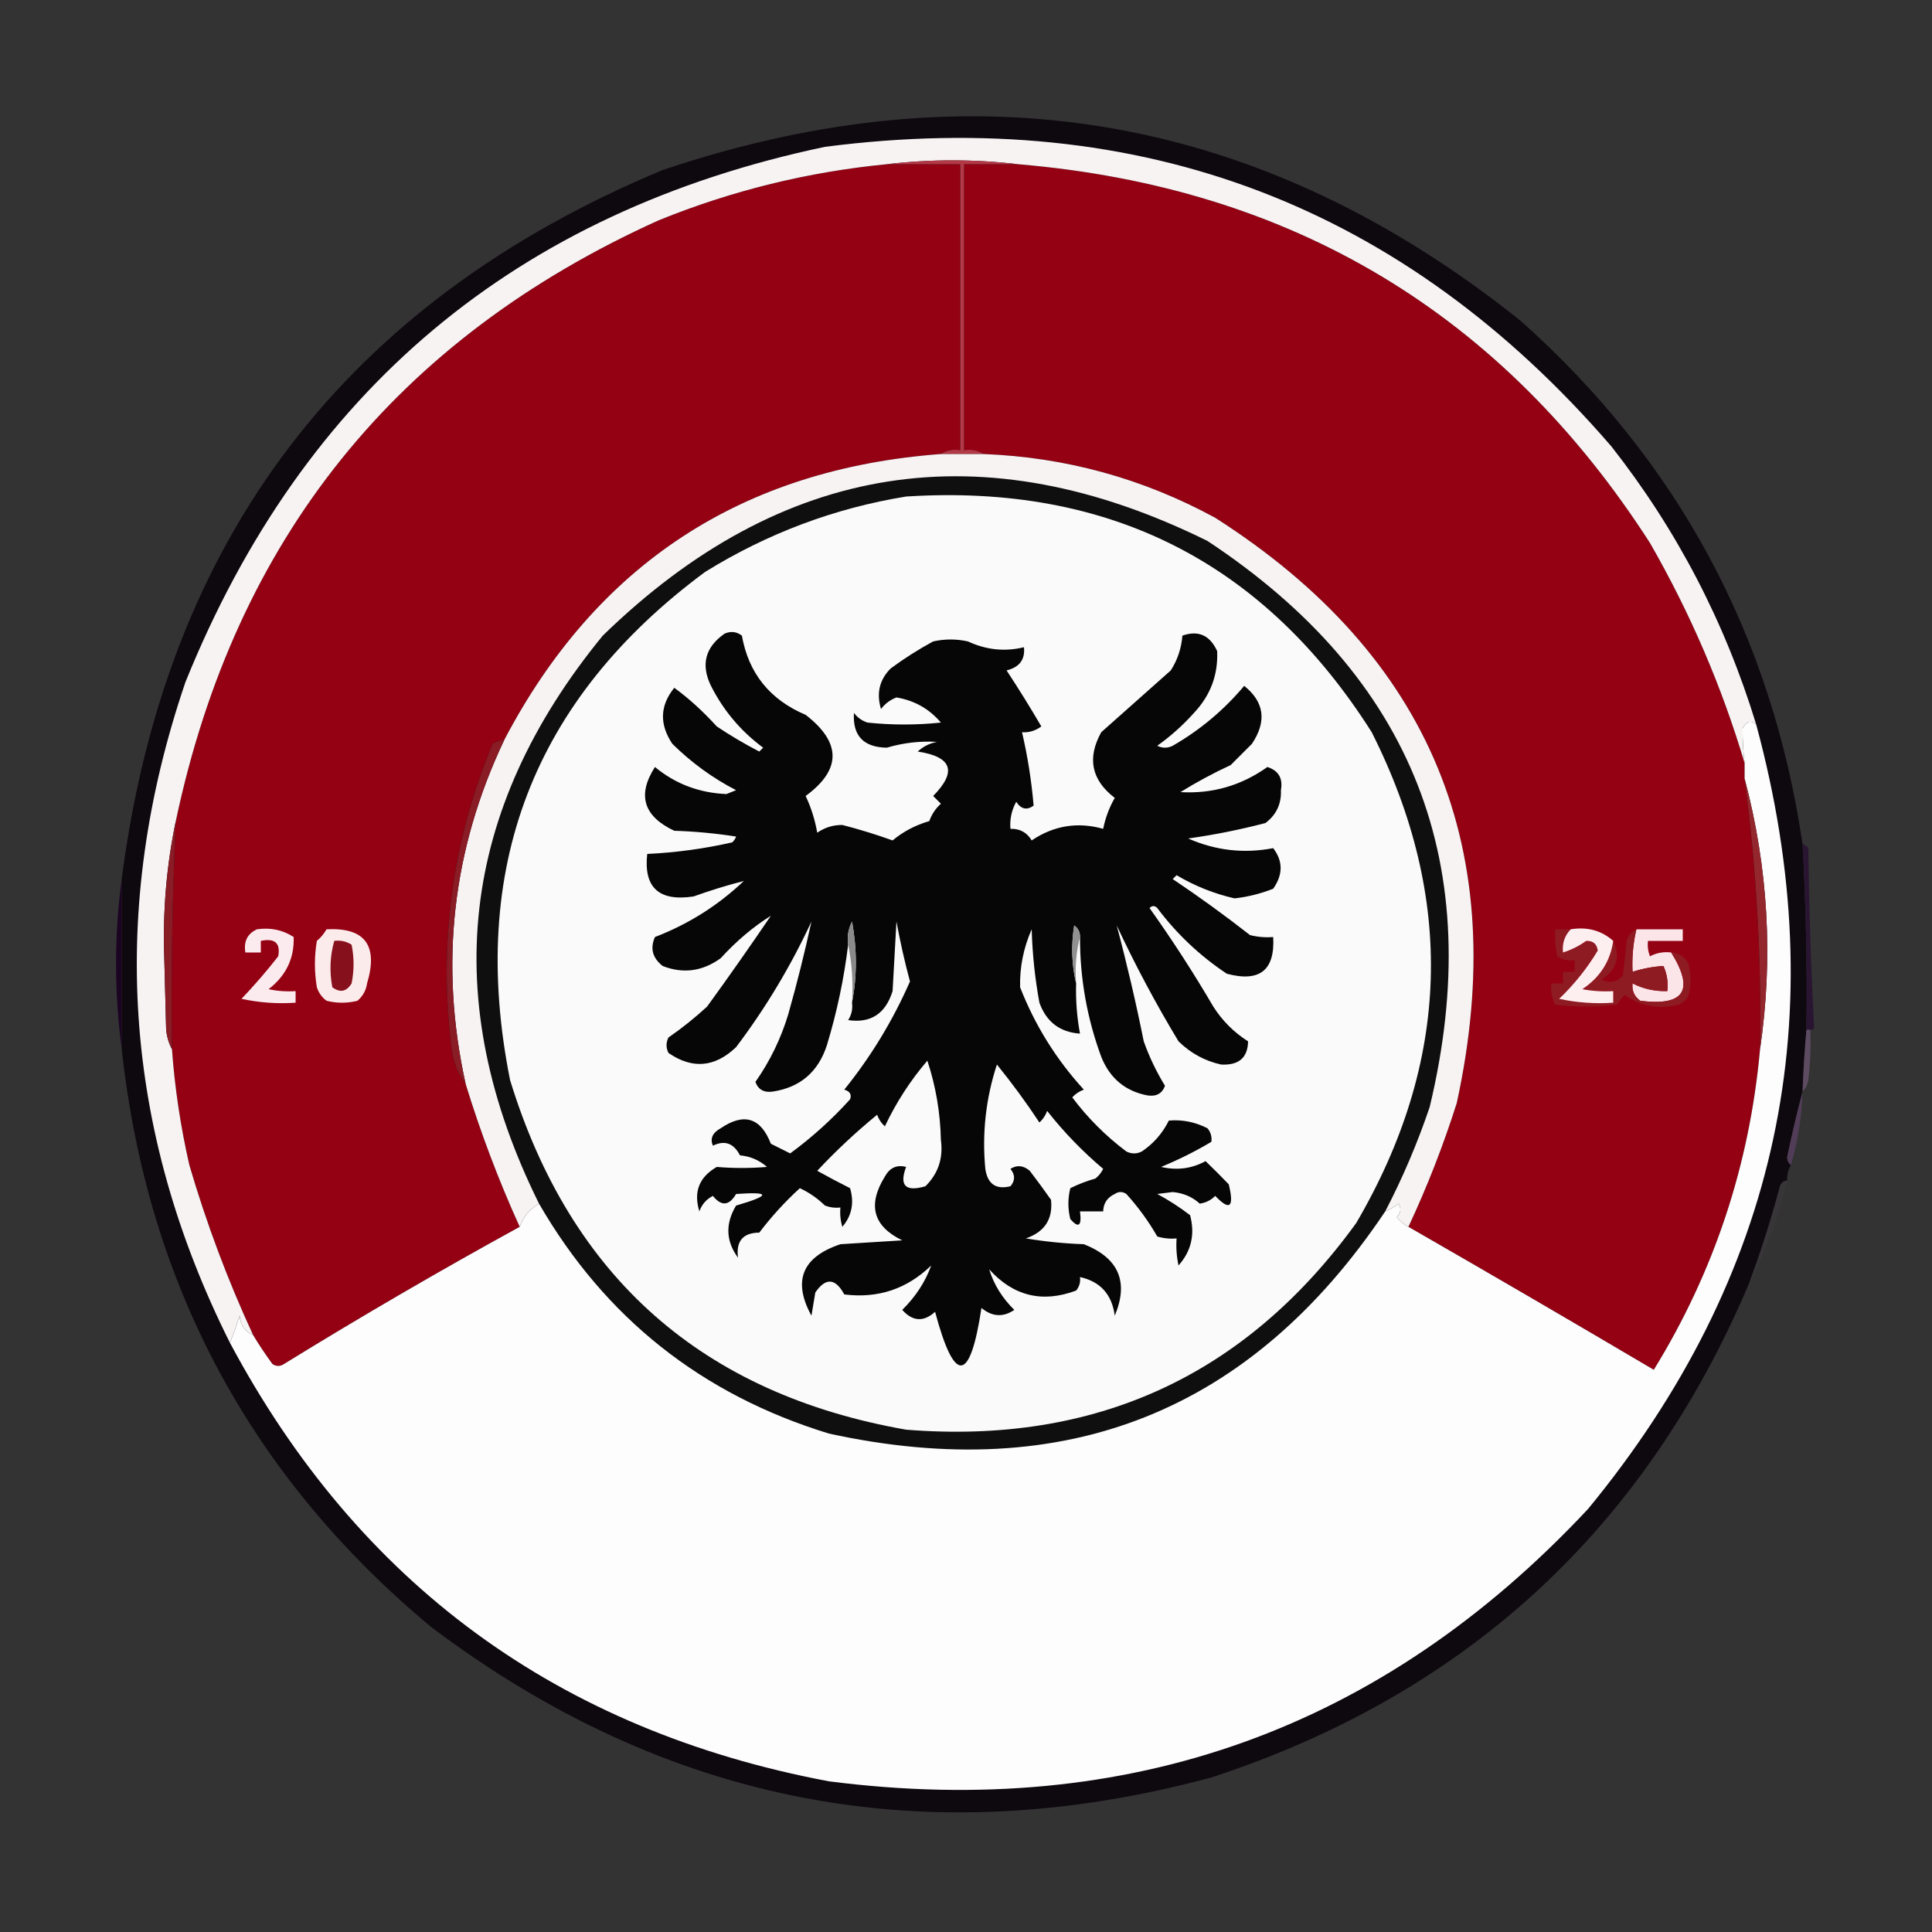 <?xml version="1.0" encoding="UTF-8"?>
<!DOCTYPE svg PUBLIC "-//W3C//DTD SVG 1.1//EN" "http://www.w3.org/Graphics/SVG/1.1/DTD/svg11.dtd">
<svg xmlns="http://www.w3.org/2000/svg" version="1.1" width="500px" height="500px" style="shape-rendering:geometricPrecision; text-rendering:geometricPrecision; image-rendering:optimizeQuality; fill-rule:evenodd; clip-rule:evenodd" xmlns:xlink="http://www.w3.org/1999/xlink">
<rect width="100%" height="100%" fill="#333333" stroke="none"/>
<g><path style="opacity:0.976" fill="#0e080f" d="M 466.5,218.5 C 467.386,234.481 467.719,250.481 467.5,266.5C 467.02,271.822 466.687,277.155 466.5,282.5C 465.043,288.002 463.71,293.669 462.5,299.5C 462.543,300.416 462.876,301.083 463.5,301.5C 462.766,302.708 462.433,304.041 462.5,305.5C 461.414,305.62 460.747,306.287 460.5,307.5C 458.223,315.997 455.556,324.33 452.5,332.5C 425.482,396.016 379.149,438.516 313.5,460C 239.669,479.92 172.336,466.92 111.5,421C 64.78,382.069 38.113,332.235 31.5,271.5C 31.5,256.833 31.5,242.167 31.5,227.5C 42.861,139.316 89.528,78.149 171.5,44C 252.757,16.653 326.757,29.653 393.5,83C 434.208,119.243 458.541,164.409 466.5,218.5 Z"/></g>
<g><path style="opacity:1" fill="#940113" d="M 263.5,42.5 C 334.311,48.468 388.811,81.135 427,140.5C 437.429,158.65 445.596,177.65 451.5,197.5C 451.5,198.833 451.5,200.167 451.5,201.5C 454.56,224.699 455.894,248.033 455.5,271.5C 452.806,301.416 443.639,329.083 428,354.5C 406.86,342.017 385.694,329.684 364.5,317.5C 369.334,307.179 373.5,296.512 377,285.5C 391.259,220.227 370.425,169.727 314.5,134C 295.782,123.821 275.782,118.321 254.5,117.5C 253.081,116.549 251.415,116.216 249.5,116.5C 249.5,91.833 249.5,67.167 249.5,42.5C 254.167,42.5 258.833,42.5 263.5,42.5 Z"/></g>
<g><path style="opacity:1" fill="#940113" d="M 229.5,42.5 C 235.833,42.5 242.167,42.5 248.5,42.5C 248.5,67.167 248.5,91.833 248.5,116.5C 246.585,116.216 244.919,116.549 243.5,117.5C 192.018,121.354 154.352,146.02 130.5,191.5C 129.417,191.539 128.417,191.873 127.5,192.5C 116.88,217.986 113.38,244.653 117,272.5C 117.638,275.601 118.805,278.268 120.5,280.5C 124.38,293.14 129.046,305.474 134.5,317.5C 113.894,328.805 93.561,340.639 73.5,353C 72.5,353.667 71.5,353.667 70.5,353C 68.686,350.521 67.019,348.021 65.5,345.5C 58.923,331.272 53.423,316.606 49,301.5C 46.74,291.605 45.24,281.605 44.5,271.5C 44.272,251.817 44.605,232.15 45.5,212.5C 60.906,139.503 102.573,87.669 170.5,57C 189.466,49.307 209.133,44.474 229.5,42.5 Z"/></g>
<g><path style="opacity:1" fill="#0f0f0f" d="M 358.5,313.5 C 323.835,365.237 275.835,384.404 214.5,371C 181.597,360.91 156.597,341.076 139.5,311.5C 113.381,258.801 118.881,209.801 156,164.5C 202.259,119.486 254.426,111.319 312.5,140C 365.803,175.214 384.969,224.047 370,286.5C 366.834,295.845 363.001,304.845 358.5,313.5 Z"/></g>
<g><path style="opacity:1" fill="#fafafa" d="M 234.5,128.5 C 286.97,125.15 327.137,145.484 355,189.5C 376.691,232.542 375.357,274.875 351,316.5C 322.338,356.076 283.505,373.909 234.5,370C 181.827,360.753 147.66,330.587 132,279.5C 121.103,224.826 137.936,180.992 182.5,148C 198.654,138.009 215.987,131.509 234.5,128.5 Z"/></g>
<g><path style="opacity:1" fill="#f7f3f3" d="M 454.5,187.5 C 453.12,186.294 451.953,186.627 451,188.5C 450.956,191.475 451.123,194.475 451.5,197.5C 445.596,177.65 437.429,158.65 427,140.5C 388.811,81.135 334.311,48.468 263.5,42.5C 252.167,41.167 240.833,41.167 229.5,42.5C 209.133,44.474 189.466,49.307 170.5,57C 102.573,87.669 60.906,139.503 45.5,212.5C 43.112,223.899 42.112,235.566 42.5,247.5C 42.667,253.833 42.833,260.167 43,266.5C 43.198,268.382 43.698,270.048 44.5,271.5C 45.24,281.605 46.74,291.605 49,301.5C 53.423,316.606 58.923,331.272 65.5,345.5C 63.39,344.547 62.223,342.881 62,340.5C 61.256,342.9 60.423,345.233 59.5,347.5C 31.822,292.241 27.988,235.241 48,176.5C 78.525,100.982 133.691,54.815 213.5,38C 295.421,27.41 363.254,53.244 417,115.5C 433.952,137.066 446.452,161.066 454.5,187.5 Z"/></g>
<g><path style="opacity:1" fill="#b43947" d="M 229.5,42.5 C 240.833,41.167 252.167,41.167 263.5,42.5C 258.833,42.5 254.167,42.5 249.5,42.5C 249.5,67.167 249.5,91.833 249.5,116.5C 251.415,116.216 253.081,116.549 254.5,117.5C 250.833,117.5 247.167,117.5 243.5,117.5C 244.919,116.549 246.585,116.216 248.5,116.5C 248.5,91.833 248.5,67.167 248.5,42.5C 242.167,42.5 235.833,42.5 229.5,42.5 Z"/></g>
<g><path style="opacity:1" fill="#060606" d="M 279.5,242.5 C 279.539,241.244 279.039,240.244 278,239.5C 277.184,244.684 277.35,249.684 278.5,254.5C 278.372,258.881 278.705,263.215 279.5,267.5C 274.302,267.143 270.802,264.476 269,259.5C 267.848,253.23 267.182,246.897 267,240.5C 264.878,245.315 263.878,250.315 264,255.5C 267.854,265.355 273.354,274.188 280.5,282C 279.328,282.419 278.328,283.085 277.5,284C 281.5,289.333 286.167,294 291.5,298C 292.833,298.667 294.167,298.667 295.5,298C 298.52,295.977 300.854,293.31 302.5,290C 305.985,289.703 309.318,290.369 312.5,292C 313.337,293.011 313.67,294.178 313.5,295.5C 309.437,297.929 305.103,300.095 300.5,302C 304.59,302.954 308.423,302.454 312,300.5C 313.979,302.395 315.979,304.395 318,306.5C 319.454,312.468 318.288,313.468 314.5,309.5C 313.389,310.611 312.055,311.278 310.5,311.5C 308.594,309.758 306.26,308.758 303.5,308.5C 302.167,308.667 300.833,308.833 299.5,309C 302.507,310.617 305.341,312.451 308,314.5C 309.31,319.452 308.31,323.785 305,327.5C 304.503,325.19 304.337,322.857 304.5,320.5C 302.801,320.66 301.134,320.494 299.5,320C 297.249,316.075 294.583,312.408 291.5,309C 290.5,308.333 289.5,308.333 288.5,309C 286.561,309.908 285.561,311.408 285.5,313.5C 283.5,313.5 281.5,313.5 279.5,313.5C 279.992,317.29 279.159,317.956 277,315.5C 276.333,312.833 276.333,310.167 277,307.5C 279.071,306.475 281.238,305.642 283.5,305C 284.357,304.311 285.023,303.478 285.5,302.5C 280.149,297.982 275.315,292.982 271,287.5C 270.581,288.672 269.915,289.672 269,290.5C 265.578,285.322 261.911,280.322 258,275.5C 255.127,284.278 254.127,293.278 255,302.5C 255.58,306.426 257.747,307.926 261.5,307C 262.747,305.542 262.747,304.042 261.5,302.5C 263.187,301.432 264.854,301.599 266.5,303C 268.402,305.484 270.235,307.984 272,310.5C 272.534,315.486 270.367,318.819 265.5,320.5C 270.467,321.329 275.467,321.829 280.5,322C 289.512,325.559 292.179,331.725 288.5,340.5C 287.772,335 284.772,331.666 279.5,330.5C 279.67,331.822 279.337,332.989 278.5,334C 269.748,337.266 262.248,335.432 256,328.5C 257.194,332.412 259.361,335.912 262.5,339C 259.612,340.964 256.779,340.797 254,338.5C 251.044,357.997 247.044,358.331 242,339.5C 239.031,342.183 236.198,342.016 233.5,339C 236.962,335.587 239.462,331.754 241,327.5C 234.717,333.594 227.217,336.094 218.5,335C 216.191,330.747 213.691,330.58 211,334.5C 210.667,336.5 210.333,338.5 210,340.5C 205.077,331.496 207.577,325.329 217.5,322C 222.833,321.667 228.167,321.333 233.5,321C 225.959,317.338 224.459,311.838 229,304.5C 230.263,302.203 232.097,301.37 234.5,302C 232.677,306.846 234.344,308.512 239.5,307C 242.813,303.727 244.147,299.727 243.5,295C 243.351,287.966 242.184,281.132 240,274.5C 235.586,279.656 231.919,285.323 229,291.5C 228.085,290.672 227.419,289.672 227,288.5C 221.532,292.967 216.365,297.8 211.5,303C 214.322,304.574 217.156,306.074 220,307.5C 221.116,311.288 220.45,314.622 218,317.5C 217.506,315.866 217.34,314.199 217.5,312.5C 216.127,312.657 214.793,312.49 213.5,312C 211.578,310.124 209.411,308.624 207,307.5C 203.154,311.013 199.654,314.846 196.5,319C 192.269,319.043 190.436,321.21 191,325.5C 187.839,321.191 187.673,316.691 190.5,312C 199.506,309.369 199.506,308.369 190.5,309C 188.698,312.077 186.698,312.243 184.5,309.5C 182.803,310.364 181.637,311.697 181,313.5C 179.433,308.467 180.933,304.633 185.5,302C 189.801,302.363 194.134,302.363 198.5,302C 196.51,300.249 194.177,299.249 191.5,299C 189.879,295.85 187.546,295.016 184.5,296.5C 183.718,294.671 184.384,293.171 186.5,292C 192.539,287.902 196.872,289.236 199.5,296C 201.167,296.833 202.833,297.667 204.5,298.5C 210.115,294.388 215.281,289.722 220,284.5C 220.456,283.256 219.956,282.423 218.5,282C 225.419,273.417 231.085,264.084 235.5,254C 234.125,248.877 232.958,243.71 232,238.5C 231.667,244.5 231.333,250.5 231,256.5C 229.171,262.363 225.338,264.863 219.5,264C 220.38,262.644 220.714,261.144 220.5,259.5C 221.819,252.656 221.819,245.656 220.5,238.5C 219.534,240.396 219.201,242.396 219.5,244.5C 218.419,253.317 216.586,261.984 214,270.5C 211.757,277.415 207.09,281.415 200,282.5C 197.729,282.826 196.229,281.992 195.5,280C 199.254,274.657 202.088,268.824 204,262.5C 206.267,254.478 208.267,246.478 210,238.5C 204.645,250.047 198.145,260.88 190.5,271C 185.001,276.252 179.168,276.752 173,272.5C 172.333,271.167 172.333,269.833 173,268.5C 176.516,266.074 179.849,263.407 183,260.5C 188.623,252.754 194.123,244.921 199.5,237C 194.898,239.88 190.564,243.547 186.5,248C 181.785,251.399 176.785,252.066 171.5,250C 168.868,247.934 168.201,245.434 169.5,242.5C 178.146,239.179 185.813,234.346 192.5,228C 188.216,229.092 183.882,230.425 179.5,232C 170.534,233.36 166.534,229.694 167.5,221C 174.922,220.649 182.256,219.649 189.5,218C 189.957,217.586 190.291,217.086 190.5,216.5C 185.198,215.671 179.864,215.171 174.5,215C 166.518,211.242 164.852,205.742 169.5,198.5C 174.788,202.873 180.955,205.207 188,205.5C 188.833,205.167 189.667,204.833 190.5,204.5C 184.453,201.38 178.953,197.38 174,192.5C 170.611,187.436 170.778,182.603 174.5,178C 178.248,180.724 181.915,184.057 185.5,188C 189.036,190.366 192.703,192.533 196.5,194.5C 196.833,194.167 197.167,193.833 197.5,193.5C 191.744,189.243 187.244,183.909 184,177.5C 181.33,172.014 182.497,167.514 187.5,164C 189.112,163.28 190.612,163.446 192,164.5C 193.736,174.248 199.236,181.081 208.5,185C 217.787,192.183 217.787,199.183 208.5,206C 209.911,208.978 210.911,212.145 211.5,215.5C 213.454,214.149 215.621,213.482 218,213.5C 222.386,214.628 226.719,215.962 231,217.5C 233.759,215.202 236.926,213.535 240.5,212.5C 241.128,210.742 242.128,209.242 243.5,208C 242.833,207.333 242.167,206.667 241.5,206C 247.729,199.676 246.396,195.842 237.5,194.5C 238.912,193.194 240.579,192.36 242.5,192C 238.105,191.737 233.772,192.237 229.5,193.5C 223.468,193.399 220.634,190.399 221,184.5C 221.903,185.701 223.069,186.535 224.5,187C 230.833,187.667 237.167,187.667 243.5,187C 240.493,183.447 236.66,181.28 232,180.5C 230.395,181.101 229.062,182.101 228,183.5C 226.773,179.409 227.606,175.909 230.5,173C 233.997,170.417 237.664,168.084 241.5,166C 244.5,165.333 247.5,165.333 250.5,166C 255.244,168.205 260.077,168.705 265,167.5C 265.332,170.69 263.832,172.69 260.5,173.5C 263.625,178.249 266.625,183.083 269.5,188C 267.922,189.14 266.256,189.64 264.5,189.5C 265.956,195.76 266.956,202.094 267.5,208.5C 265.741,209.754 264.241,209.421 263,207.5C 261.798,209.677 261.298,212.011 261.5,214.5C 263.923,214.424 265.756,215.424 267,217.5C 272.725,213.645 278.891,212.645 285.5,214.5C 286.081,211.625 287.081,208.958 288.5,206.5C 282.456,201.861 281.289,196.194 285,189.5C 291,184.167 297,178.833 303,173.5C 304.75,170.754 305.75,167.754 306,164.5C 310.119,163.056 313.119,164.389 315,168.5C 315.271,174.634 313.271,179.968 309,184.5C 306.131,187.704 302.965,190.537 299.5,193C 300.833,193.667 302.167,193.667 303.5,193C 310.564,188.938 316.731,183.772 322,177.5C 327.216,181.68 327.882,186.68 324,192.5C 322.167,194.333 320.333,196.167 318.5,198C 313.976,200.094 309.642,202.427 305.5,205C 313.742,205.476 321.242,203.309 328,198.5C 330.884,199.424 332.051,201.424 331.5,204.5C 331.649,208.035 330.316,210.868 327.5,213C 320.849,214.735 314.182,216.068 307.5,217C 314.609,220.125 321.943,220.958 329.5,219.5C 332.062,222.853 332.062,226.353 329.5,230C 326.293,231.276 322.959,232.109 319.5,232.5C 314.204,231.289 309.204,229.289 304.5,226.5C 304.167,226.833 303.833,227.167 303.5,227.5C 310.344,232.089 317.01,236.922 323.5,242C 325.473,242.495 327.473,242.662 329.5,242.5C 329.992,251.105 325.992,254.272 317.5,252C 310.541,247.375 304.541,241.708 299.5,235C 298.833,234.333 298.167,234.333 297.5,235C 303.374,243.245 308.874,251.745 314,260.5C 316.333,264.167 319.333,267.167 323,269.5C 322.922,273.752 320.588,275.752 316,275.5C 311.804,274.567 308.137,272.567 305,269.5C 299.143,259.786 293.809,249.786 289,239.5C 291.622,249.329 293.956,259.329 296,269.5C 297.44,273.547 299.274,277.38 301.5,281C 300.771,282.992 299.271,283.826 297,283.5C 291.23,282.405 287.23,279.072 285,273.5C 281.315,263.503 279.481,253.169 279.5,242.5 Z"/></g>
<g><path style="opacity:1" fill="#f8f3f3" d="M 243.5,117.5 C 247.167,117.5 250.833,117.5 254.5,117.5C 275.782,118.321 295.782,123.821 314.5,134C 370.425,169.727 391.259,220.227 377,285.5C 373.5,296.512 369.334,307.179 364.5,317.5C 363.373,316.878 362.373,316.045 361.5,315C 362.517,313.951 362.684,312.784 362,311.5C 360.887,312.305 359.721,312.972 358.5,313.5C 363.001,304.845 366.834,295.845 370,286.5C 384.969,224.047 365.803,175.214 312.5,140C 254.426,111.319 202.259,119.486 156,164.5C 118.881,209.801 113.381,258.801 139.5,311.5C 137.051,312.94 135.385,314.94 134.5,317.5C 129.046,305.474 124.38,293.14 120.5,280.5C 113.677,249.592 117.01,219.926 130.5,191.5C 154.352,146.02 192.018,121.354 243.5,117.5 Z"/></g>
<g><path style="opacity:1" fill="#fdfdfd" d="M 454.5,187.5 C 474.889,262.788 460.389,330.455 411,390.5C 357.736,447.481 292.236,470.981 214.5,461C 144.515,447.806 92.849,409.972 59.5,347.5C 60.423,345.233 61.256,342.9 62,340.5C 62.223,342.881 63.39,344.547 65.5,345.5C 67.019,348.021 68.686,350.521 70.5,353C 71.5,353.667 72.5,353.667 73.5,353C 93.561,340.639 113.894,328.805 134.5,317.5C 135.385,314.94 137.051,312.94 139.5,311.5C 156.597,341.076 181.597,360.91 214.5,371C 275.835,384.404 323.835,365.237 358.5,313.5C 359.721,312.972 360.887,312.305 362,311.5C 362.684,312.784 362.517,313.951 361.5,315C 362.373,316.045 363.373,316.878 364.5,317.5C 385.694,329.684 406.86,342.017 428,354.5C 443.639,329.083 452.806,301.416 455.5,271.5C 458.958,247.913 457.624,224.58 451.5,201.5C 451.5,200.167 451.5,198.833 451.5,197.5C 451.123,194.475 450.956,191.475 451,188.5C 451.953,186.627 453.12,186.294 454.5,187.5 Z"/></g>
<g><path style="opacity:1" fill="#8a1c26" d="M 130.5,191.5 C 117.01,219.926 113.677,249.592 120.5,280.5C 118.805,278.268 117.638,275.601 117,272.5C 113.38,244.653 116.88,217.986 127.5,192.5C 128.417,191.873 129.417,191.539 130.5,191.5 Z"/></g>
<g><path style="opacity:1" fill="#94272e" d="M 451.5,201.5 C 457.624,224.58 458.958,247.913 455.5,271.5C 455.894,248.033 454.56,224.699 451.5,201.5 Z"/></g>
<g><path style="opacity:1" fill="#fcebee" d="M 66.5,240.5 C 70.007,239.994 73.174,240.66 76,242.5C 76.195,248.016 74.029,252.516 69.5,256C 71.81,256.497 74.143,256.663 76.5,256.5C 76.5,257.5 76.5,258.5 76.5,259.5C 71.786,259.827 67.12,259.493 62.5,258.5C 65.853,254.981 69.02,251.314 72,247.5C 72.638,244.07 71.138,242.737 67.5,243.5C 67.5,244.5 67.5,245.5 67.5,246.5C 66.167,246.5 64.833,246.5 63.5,246.5C 63.028,243.642 64.028,241.642 66.5,240.5 Z"/></g>
<g><path style="opacity:1" fill="#919191" d="M 279.5,242.5 C 278.517,246.298 278.183,250.298 278.5,254.5C 277.35,249.684 277.184,244.684 278,239.5C 279.039,240.244 279.539,241.244 279.5,242.5 Z"/></g>
<g><path style="opacity:1" fill="#fbe5e9" d="M 423.5,240.5 C 427.5,240.5 431.5,240.5 435.5,240.5C 435.5,241.5 435.5,242.5 435.5,243.5C 432.5,243.5 429.5,243.5 426.5,243.5C 426.343,244.873 426.51,246.207 427,247.5C 428.699,246.594 430.533,246.261 432.5,246.5C 438.591,256.276 435.924,260.443 424.5,259C 422.963,257.89 422.297,256.39 422.5,254.5C 425.261,255.92 428.261,256.587 431.5,256.5C 431.756,254.208 431.423,252.041 430.5,250C 427.821,250.158 425.154,250.658 422.5,251.5C 422.323,247.766 422.656,244.099 423.5,240.5 Z"/></g>
<g><path style="opacity:0.996" fill="#2a1633" d="M 466.5,218.5 C 467.117,218.611 467.617,218.944 468,219.5C 468.175,235.074 468.675,250.574 469.5,266C 469.272,266.399 468.938,266.565 468.5,266.5C 468.167,266.5 467.833,266.5 467.5,266.5C 467.719,250.481 467.386,234.481 466.5,218.5 Z"/></g>
<g><path style="opacity:1" fill="#8a8a8a" d="M 220.5,259.5 C 220.821,254.305 220.487,249.305 219.5,244.5C 219.201,242.396 219.534,240.396 220.5,238.5C 221.819,245.656 221.819,252.656 220.5,259.5 Z"/></g>
<g><path style="opacity:1" fill="#8e1a22" d="M 406.5,240.5 C 404.919,242.142 404.253,244.142 404.5,246.5C 406.668,245.821 408.668,244.821 410.5,243.5C 412.266,243.434 413.266,244.268 413.5,246C 410.75,250.588 407.417,254.755 403.5,258.5C 408.12,259.493 412.786,259.827 417.5,259.5C 417.5,258.5 417.5,257.5 417.5,256.5C 414.813,256.664 412.146,256.497 409.5,256C 414.086,252.942 416.753,248.775 417.5,243.5C 419.426,247.629 418.426,250.962 414.5,253.5C 416.475,254.578 418.308,254.245 420,252.5C 420.333,249.5 420.667,246.5 421,243.5C 421.377,242.058 422.21,241.058 423.5,240.5C 422.656,244.099 422.323,247.766 422.5,251.5C 425.154,250.658 427.821,250.158 430.5,250C 431.423,252.041 431.756,254.208 431.5,256.5C 428.261,256.587 425.261,255.92 422.5,254.5C 422.297,256.39 422.963,257.89 424.5,259C 435.924,260.443 438.591,256.276 432.5,246.5C 434.582,246.624 436.082,247.624 437,249.5C 437.667,252.167 437.667,254.833 437,257.5C 436.5,258.667 435.667,259.5 434.5,260C 429.326,261.282 424.66,260.449 420.5,257.5C 419.713,258.242 419.047,259.075 418.5,260C 413.167,260.667 407.833,260.667 402.5,260C 401.594,258.301 401.261,256.467 401.5,254.5C 402.5,254.5 403.5,254.5 404.5,254.5C 404.5,253.5 404.5,252.5 404.5,251.5C 405.5,251.5 406.5,251.5 407.5,251.5C 407.5,250.5 407.5,249.5 407.5,248.5C 405.856,248.714 404.356,248.38 403,247.5C 402.503,245.19 402.337,242.857 402.5,240.5C 403.833,240.5 405.167,240.5 406.5,240.5 Z"/></g>
<g><path style="opacity:1" fill="#fdeff0" d="M 406.5,240.5 C 410.794,239.807 414.461,240.807 417.5,243.5C 416.753,248.775 414.086,252.942 409.5,256C 412.146,256.497 414.813,256.664 417.5,256.5C 417.5,257.5 417.5,258.5 417.5,259.5C 412.786,259.827 408.12,259.493 403.5,258.5C 407.417,254.755 410.75,250.588 413.5,246C 413.266,244.268 412.266,243.434 410.5,243.5C 408.668,244.821 406.668,245.821 404.5,246.5C 404.253,244.142 404.919,242.142 406.5,240.5 Z"/></g>
<g><path style="opacity:1" fill="#8a1c26" d="M 45.5,212.5 C 44.605,232.15 44.272,251.817 44.5,271.5C 43.698,270.048 43.198,268.382 43,266.5C 42.833,260.167 42.667,253.833 42.5,247.5C 42.112,235.566 43.112,223.899 45.5,212.5 Z"/></g>
<g><path style="opacity:1" fill="#fcebeb" d="M 84.5,240.5 C 94.439,239.987 97.939,244.654 95,254.5C 94.727,256.329 93.893,257.829 92.5,259C 89.833,259.667 87.167,259.667 84.5,259C 83.299,258.097 82.465,256.931 82,255.5C 81.333,251.5 81.333,247.5 82,243.5C 83.045,242.627 83.878,241.627 84.5,240.5 Z"/></g>
<g><path style="opacity:1" fill="#87101d" d="M 86.5,243.5 C 88.144,243.286 89.644,243.62 91,244.5C 91.667,247.833 91.667,251.167 91,254.5C 89.688,256.658 88.022,256.991 86,255.5C 85.237,251.413 85.404,247.413 86.5,243.5 Z"/></g>
<g><path style="opacity:0.923" fill="#190021" d="M 31.5,227.5 C 31.5,242.167 31.5,256.833 31.5,271.5C 29.546,256.693 29.546,242.026 31.5,227.5 Z"/></g>
<g><path style="opacity:0.616" fill="#775c7e" d="M 467.5,266.5 C 467.833,266.5 468.167,266.5 468.5,266.5C 468.666,270.846 468.499,275.179 468,279.5C 467.768,280.737 467.268,281.737 466.5,282.5C 466.687,277.155 467.02,271.822 467.5,266.5 Z"/></g>
<g><path style="opacity:0.792" fill="#5a3f62" d="M 466.5,282.5 C 466.291,288.99 465.291,295.323 463.5,301.5C 462.876,301.083 462.543,300.416 462.5,299.5C 463.71,293.669 465.043,288.002 466.5,282.5 Z"/></g>
<g><path style="opacity:0.078" fill="#6e4f73" d="M 462.5,305.5 C 460.332,315.011 456.999,324.011 452.5,332.5C 455.556,324.33 458.223,315.997 460.5,307.5C 460.747,306.287 461.414,305.62 462.5,305.5 Z"/></g>
</svg>
